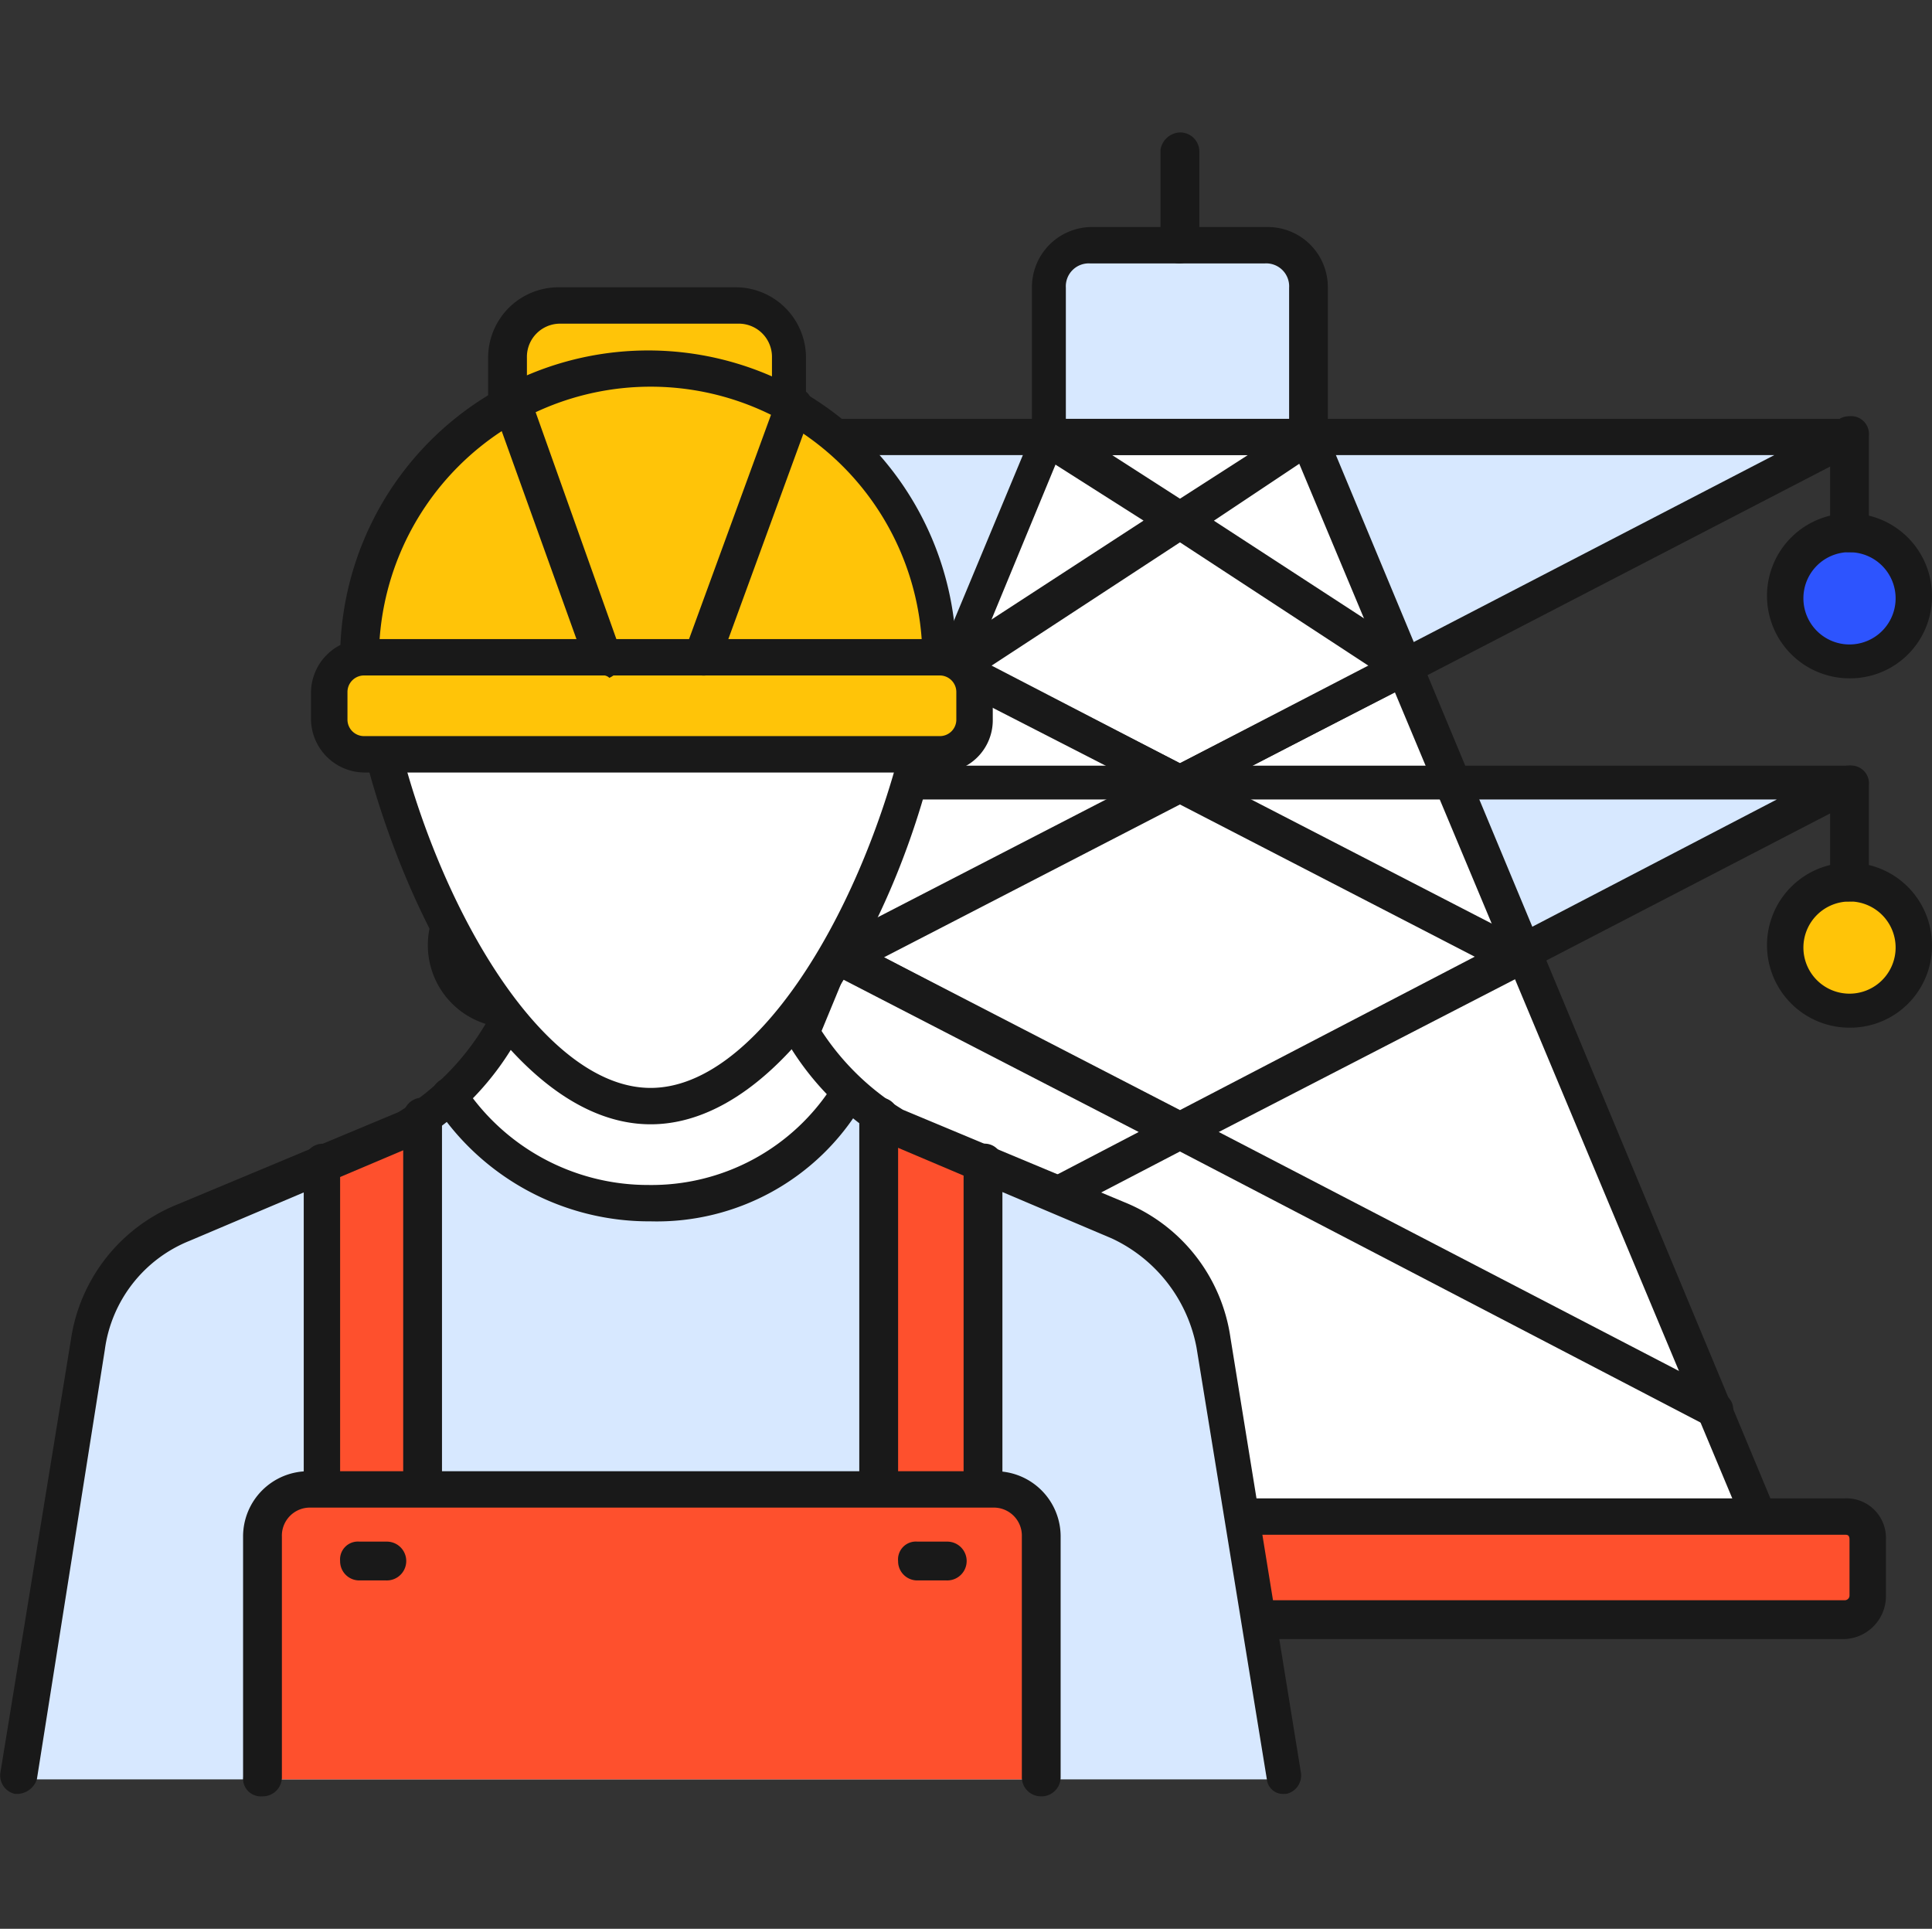 <svg id="Grupo_1027980" data-name="Grupo 1027980" xmlns="http://www.w3.org/2000/svg" xmlns:xlink="http://www.w3.org/1999/xlink" width="95.163" height="95" viewBox="0 0 95.163 95">
  <rect x="0" y="0" width="95.163" height="95" fill="#333333" stroke="none"/>
  <defs>
    <clipPath id="clip-path">
      <rect id="Rectángulo_360882" data-name="Rectángulo 360882" width="95.163" height="95" fill="none"/>
    </clipPath>
  </defs>
  <g id="Grupo_1027979" data-name="Grupo 1027979" clip-path="url(#clip-path)">
    <path id="Trazado_773250" data-name="Trazado 773250" d="M90.742,79.893H25.5A1.13,1.13,0,0,1,24.3,78.7V75.831A1.129,1.129,0,0,1,25.5,74.636H90.861a1.128,1.128,0,0,1,1.195,1.195V78.7a1.4,1.4,0,0,1-1.314,1.195" fill="#fe502d"/>
    <path id="Trazado_773251" data-name="Trazado 773251" d="M25.138,21.58,58.12,38.548,91.1,21.58Z" fill="#d7e8ff"/>
    <path id="Trazado_773252" data-name="Trazado 773252" d="M25.138,38.548,58.12,55.755,91.1,38.548Z" fill="#d7e8ff"/>
    <path id="Trazado_773253" data-name="Trazado 773253" d="M86.56,74.516,64.453,21.58V14.41a2.269,2.269,0,0,0-2.271-2.271H54.057a2.269,2.269,0,0,0-2.271,2.271v7.17L29.679,74.516" fill="#fff"/>
    <path id="Trazado_773254" data-name="Trazado 773254" d="M64.453,21.34V14.17a2.014,2.014,0,0,0-2.031-2.031h-8.6a2.014,2.014,0,0,0-2.031,2.031v7.17Z" fill="#d7e8ff"/>
    <path id="Trazado_773255" data-name="Trazado 773255" d="M94.207,29.466A3.107,3.107,0,1,1,91.1,26.36a3.107,3.107,0,0,1,3.106,3.106" fill="#2d54fe"/>
    <path id="Trazado_773256" data-name="Trazado 773256" d="M94.207,46.554A3.107,3.107,0,1,1,91.1,43.447a3.107,3.107,0,0,1,3.106,3.107" fill="#ffc408"/>
    <path id="Trazado_773257" data-name="Trazado 773257" d="M28.245,29.466a3.105,3.105,0,1,1-.91-2.2,3.107,3.107,0,0,1,.91,2.2" fill="#fe502d"/>
    <path id="Trazado_773258" data-name="Trazado 773258" d="M28.245,46.554a3.107,3.107,0,1,1-.91-2.2,3.107,3.107,0,0,1,.91,2.2" fill="#34cba0"/>
    <path id="Trazado_773259" data-name="Trazado 773259" d="M90.742,80.73H25.5A1.945,1.945,0,0,1,23.465,78.7V75.831A1.945,1.945,0,0,1,25.5,73.8H90.861a1.946,1.946,0,0,1,2.032,2.032V78.7a2.12,2.12,0,0,1-2.151,2.032M25.5,75.472c-.239,0-.239.12-.239.239v2.868c0,.239.12.239.239.239H90.861a.234.234,0,0,0,.239-.239V75.831c0-.239-.12-.239-.239-.239H25.5Z" fill="#191919"/>
    <path id="Trazado_773260" data-name="Trazado 773260" d="M86.56,75.353a.9.9,0,0,1-.836-.6L63.617,21.937c0-.119-.12-.239-.12-.358V14.17a1.129,1.129,0,0,0-1.2-1.195H53.7a1.129,1.129,0,0,0-1.2,1.195v7.409a.439.439,0,0,1-.119.358L30.515,74.874a.909.909,0,1,1-1.672-.716L50.83,21.34V14.17a2.959,2.959,0,0,1,2.987-2.988h8.6a2.959,2.959,0,0,1,2.987,2.988v7.29L87.4,74.277a.873.873,0,0,1-.477,1.195.442.442,0,0,0-.359-.119" fill="#191919"/>
    <path id="Trazado_773261" data-name="Trazado 773261" d="M58.119,39.5a.439.439,0,0,1-.359-.12L24.66,22.3a.877.877,0,0,1-.478-.956,1.024,1.024,0,0,1,.836-.716H91.1a.873.873,0,0,1,.837.716.814.814,0,0,1-.479.956L58.477,39.384a.436.436,0,0,1-.358.12M28.842,22.416,58.119,37.592,87.395,22.416Z" fill="#191919"/>
    <path id="Trazado_773262" data-name="Trazado 773262" d="M58.119,56.591a.443.443,0,0,1-.359-.119L24.66,39.384a.878.878,0,0,1-.478-.956,1.023,1.023,0,0,1,.836-.716H91.1a.873.873,0,0,1,.837.716.814.814,0,0,1-.479.956L58.477,56.472a.439.439,0,0,1-.358.119M28.722,39.5l29.4,15.176,29.4-15.3H28.722Z" fill="#191919"/>
    <path id="Trazado_773263" data-name="Trazado 773263" d="M84.408,70.334a.44.44,0,0,1-.358-.119l-25.931-13.5-25.931,13.5a.927.927,0,0,1-1.194-.359.968.968,0,0,1,.358-1.195L56.088,55.755,41.031,47.988a1,1,0,0,1-.478-.836,1.21,1.21,0,0,1,.478-.837l15.057-7.767-9.56-4.9a.98.98,0,0,1-.478-.716,1.085,1.085,0,0,1,.358-.837l9.919-6.453L51.069,22.3a.8.8,0,0,1-.358-.956.9.9,0,0,1,.836-.6H64.333a.9.9,0,0,1,.836.6.752.752,0,0,1-.358.956l-5.019,3.346L69.71,32.1a.729.729,0,0,1,.359.837,1.1,1.1,0,0,1-.478.716l-9.56,4.9,15.056,7.767a.8.8,0,0,1,.479.837,1.211,1.211,0,0,1-.479.836L60.031,55.755,84.886,68.661a.829.829,0,0,1,.359,1.195,1.21,1.21,0,0,1-.837.478M43.541,47.152,58.119,54.8,72.7,47.152,58.119,39.623ZM48.8,32.812l9.321,4.78,9.321-4.78-9.321-6.1Zm5.975-10.4,3.346,2.151,3.346-2.151Z" fill="#191919"/>
    <path id="Trazado_773264" data-name="Trazado 773264" d="M91.1,27.2a.942.942,0,0,1-.956-.956V21.46A.943.943,0,0,1,91.1,20.5a.879.879,0,0,1,.955.956v4.78a.879.879,0,0,1-.955.956" fill="#191919"/>
    <path id="Trazado_773265" data-name="Trazado 773265" d="M91.1,44.4a.923.923,0,0,1-.956-.836v-4.9a.942.942,0,0,1,.956-.955.878.878,0,0,1,.955.955v4.9a.925.925,0,0,1-.955.836" fill="#191919"/>
    <path id="Trazado_773266" data-name="Trazado 773266" d="M25.138,27.2a.942.942,0,0,1-.955-.956V21.46a.942.942,0,0,1,.955-.956.879.879,0,0,1,.956.956v4.78c-.119.6-.477.956-.956.956" fill="#191919"/>
    <path id="Trazado_773267" data-name="Trazado 773267" d="M91.1,33.41a4.063,4.063,0,1,1,4.062-4.063A4.029,4.029,0,0,1,91.1,33.41m0-6.214a2.269,2.269,0,0,0-2.271,2.27A2.271,2.271,0,1,0,91.1,27.2" fill="#191919"/>
    <path id="Trazado_773268" data-name="Trazado 773268" d="M91.1,50.617a4.063,4.063,0,1,1,4.062-4.063A4.029,4.029,0,0,1,91.1,50.617m0-6.214a2.269,2.269,0,0,0-2.271,2.271A2.271,2.271,0,1,0,91.1,44.4" fill="#191919"/>
    <path id="Trazado_773269" data-name="Trazado 773269" d="M25.138,33.41a4,4,0,0,1-4.062-3.944A4.1,4.1,0,0,1,25.138,25.4a4,4,0,1,1,0,8.006m0-6.214a2.268,2.268,0,0,0-2.27,2.27,2.1,2.1,0,0,0,2.27,2.151,2.2,2.2,0,0,0,2.271-2.27A2.169,2.169,0,0,0,25.138,27.2" fill="#191919"/>
    <path id="Trazado_773270" data-name="Trazado 773270" d="M25.138,50.617A4.063,4.063,0,1,1,29.2,46.554a4.106,4.106,0,0,1-4.063,4.063m0-6.214a2.269,2.269,0,0,0-2.27,2.271,2.271,2.271,0,0,0,4.541,0A2.269,2.269,0,0,0,25.138,44.4" fill="#191919"/>
    <path id="Trazado_773271" data-name="Trazado 773271" d="M25.138,44.4a.923.923,0,0,1-.955-.836v-4.9a.941.941,0,0,1,.955-.955.879.879,0,0,1,.956.955v4.9a1.156,1.156,0,0,1-.956.836" fill="#191919"/>
    <path id="Trazado_773272" data-name="Trazado 773272" d="M58.119,12.975a.942.942,0,0,1-.956-.955V7.359a1.014,1.014,0,0,1,.956-.836.942.942,0,0,1,.956.956v4.66a1.026,1.026,0,0,1-.956.836" fill="#191919"/>
    <path id="Trazado_773273" data-name="Trazado 773273" d="M59.892,66.251a7.675,7.675,0,0,0-4.78-5.975l-10.994-4.66a13.59,13.59,0,0,1-4.9-5.138H25a13.59,13.59,0,0,1-4.9,5.138L9.106,60.276a8.11,8.11,0,0,0-4.78,5.975L.86,87.641h62.5Z" fill="#d7e8ff"/>
    <path id="Trazado_773274" data-name="Trazado 773274" d="M20.815,55.018v18.4H15.677V57.288l4.3-1.912a1.084,1.084,0,0,0,.836-.358" fill="#fe502d"/>
    <path id="Trazado_773275" data-name="Trazado 773275" d="M43.281,55.018v18.4H48.42V57.288L44,55.5a2.524,2.524,0,0,1-.717-.478" fill="#fe502d"/>
    <path id="Trazado_773276" data-name="Trazado 773276" d="M15.917,74.377a.942.942,0,0,1-.956-.956V57.289a.943.943,0,0,1,.956-.956.847.847,0,0,1,.836.956V73.421a.924.924,0,0,1-.836.956" fill="#191919"/>
    <path id="Trazado_773277" data-name="Trazado 773277" d="M20.815,74.377a.942.942,0,0,1-.955-.956v-18.4a.941.941,0,0,1,.955-.956.879.879,0,0,1,.956.956v18.4a1.028,1.028,0,0,1-.956.956" fill="#191919"/>
    <path id="Trazado_773278" data-name="Trazado 773278" d="M48.419,74.377a.943.943,0,0,1-.956-.956V57.289a.943.943,0,0,1,.956-.956.879.879,0,0,1,.956.956V73.421a1.029,1.029,0,0,1-.956.956" fill="#191919"/>
    <path id="Trazado_773279" data-name="Trazado 773279" d="M43.281,74.377a.943.943,0,0,1-.956-.956v-18.4a.942.942,0,0,1,.956-.956.879.879,0,0,1,.956.956v18.4a.943.943,0,0,1-.956.956" fill="#191919"/>
    <path id="Trazado_773280" data-name="Trazado 773280" d="M51.287,87.64V75.81a2.268,2.268,0,0,0-2.27-2.27h-33.7a2.269,2.269,0,0,0-2.271,2.27V87.64" fill="#fe502d"/>
    <path id="Trazado_773281" data-name="Trazado 773281" d="M51.287,88.477a.942.942,0,0,1-.955-.956V75.69A1.381,1.381,0,0,0,48.9,74.256H15.319a1.381,1.381,0,0,0-1.434,1.434V87.521a.943.943,0,0,1-.956.956.88.88,0,0,1-.956-.956V75.69A3.213,3.213,0,0,1,15.2,72.464H49.017a3.213,3.213,0,0,1,3.226,3.226V87.521a.942.942,0,0,1-.956.956" fill="#191919"/>
    <path id="Trazado_773282" data-name="Trazado 773282" d="M39.1,50.357a17.847,17.847,0,0,0,2.749,3.585,11.655,11.655,0,0,1-9.8,5.377,11.379,11.379,0,0,1-9.8-5.377A13.812,13.812,0,0,0,25,50.357" fill="#fff"/>
    <path id="Trazado_773283" data-name="Trazado 773283" d="M45.312,37.213c-2.031,8.126-7.17,17.208-13.145,17.208S21.055,45.339,19.143,37.213Z" fill="#fff"/>
    <path id="Trazado_773284" data-name="Trazado 773284" d="M32.048,55.376c-6.572,0-12.188-9.917-14.339-19.238,0-.239,0-.6.119-.718a.852.852,0,0,1,.717-.358H45.432a1.034,1.034,0,0,1,.717.358.792.792,0,0,1,.119.718c-1.911,9.321-7.647,19.238-14.22,19.238M19.74,36.854c2.151,8.365,7.17,16.73,12.308,16.73s10.158-8.365,12.309-16.73Z" fill="#191919"/>
    <path id="Trazado_773285" data-name="Trazado 773285" d="M19.023,77.842H17.709a.943.943,0,0,1-.956-.956.879.879,0,0,1,.956-.955h1.314a.956.956,0,1,1,0,1.911" fill="#191919"/>
    <path id="Trazado_773286" data-name="Trazado 773286" d="M46.627,77.842H45.193a.943.943,0,0,1-.956-.956.879.879,0,0,1,.956-.955h1.434a.956.956,0,1,1,0,1.911" fill="#191919"/>
    <path id="Trazado_773287" data-name="Trazado 773287" d="M32.049,60.156a12.587,12.587,0,0,1-10.636-5.735.862.862,0,0,1,1.435-.956,10.849,10.849,0,0,0,9.081,4.9,10.573,10.573,0,0,0,9.082-4.9.817.817,0,0,1,1.195-.239.926.926,0,0,1,.239,1.195,11.744,11.744,0,0,1-10.4,5.735" fill="#191919"/>
    <path id="Trazado_773288" data-name="Trazado 773288" d="M63.237,88.358a.8.8,0,0,1-.836-.717l-3.465-21.27a7.443,7.443,0,0,0-4.183-5.378L43.76,56.333a.117.117,0,0,1-.12-.119A14,14,0,0,1,38.5,50.836a.862.862,0,0,1,1.434-.956,12.587,12.587,0,0,0,4.541,4.78L55.351,59.2a8.5,8.5,0,0,1,5.257,6.691l3.466,21.391a.931.931,0,0,1-.717,1.075Z" fill="#191919"/>
    <path id="Trazado_773289" data-name="Trazado 773289" d="M.86,88.358H.741a.93.93,0,0,1-.717-1.075L3.489,66.011a8.513,8.513,0,0,1,5.258-6.692l10.874-4.54A12.572,12.572,0,0,0,24.162,50a.862.862,0,1,1,1.434.956,13.977,13.977,0,0,1-5.138,5.378l-.12.119L9.345,61.112A6.745,6.745,0,0,0,5.162,66.49L1.816,87.641a1.041,1.041,0,0,1-.956.717" fill="#191919"/>
    <path id="Trazado_773290" data-name="Trazado 773290" d="M25.237,20.006v-2.39a2.524,2.524,0,0,1,2.509-2.51h8.723a2.525,2.525,0,0,1,2.51,2.51v2.39" fill="#ffc408"/>
    <path id="Trazado_773291" data-name="Trazado 773291" d="M32.049,18.332a14.154,14.154,0,0,0-14.221,14.1H46.389a14.181,14.181,0,0,0-14.34-14.1" fill="#ffc408"/>
    <path id="Trazado_773292" data-name="Trazado 773292" d="M46.268,37.213H17.947a1.837,1.837,0,0,1-1.792-1.792V34.107a1.838,1.838,0,0,1,1.792-1.793H46.268a1.838,1.838,0,0,1,1.792,1.793v1.314a1.925,1.925,0,0,1-1.792,1.792" fill="#ffc408"/>
    <path id="Trazado_773293" data-name="Trazado 773293" d="M38.98,20.962a.942.942,0,0,1-.956-.956v-2.39a1.635,1.635,0,0,0-1.674-1.674H27.628a1.635,1.635,0,0,0-1.674,1.674v2.39a.943.943,0,0,1-.956.956.879.879,0,0,1-.955-.956v-2.39a3.468,3.468,0,0,1,3.465-3.466h8.723A3.468,3.468,0,0,1,39.7,17.616v2.39c.239.477-.119.956-.716.956" fill="#191919"/>
    <path id="Trazado_773294" data-name="Trazado 773294" d="M46.388,33.269a.941.941,0,0,1-.956-.955,13.384,13.384,0,0,0-26.767,0,.943.943,0,0,1-.956.955.879.879,0,0,1-.956-.955,15.176,15.176,0,0,1,30.351,0,.723.723,0,0,1-.716.955" fill="#191919"/>
    <path id="Trazado_773295" data-name="Trazado 773295" d="M46.269,38.049H17.948a2.652,2.652,0,0,1-2.629-2.629V34.106a2.652,2.652,0,0,1,2.629-2.629H46.269A2.652,2.652,0,0,1,48.9,34.106V35.42a2.576,2.576,0,0,1-2.628,2.629m-28.321-4.78a.817.817,0,0,0-.836.837V35.42a.815.815,0,0,0,.836.836H46.269a.811.811,0,0,0,.836-.836V34.106a.817.817,0,0,0-.836-.837Z" fill="#191919"/>
    <path id="Trazado_773296" data-name="Trazado 773296" d="M29.659,33.269a.9.9,0,0,1-.836-.6L24.4,20.364a.944.944,0,1,1,1.792-.6l4.422,12.427a1.049,1.049,0,0,1-.6,1.195.44.44,0,0,0-.359-.12" fill="#191919"/>
    <path id="Trazado_773297" data-name="Trazado 773297" d="M34.557,33.269H34.2a.84.84,0,0,1-.478-1.195l4.541-12.427a.91.91,0,1,1,1.672.717l-4.54,12.427a.8.8,0,0,1-.837.478" fill="#191919"/>
  </g>
</svg>
